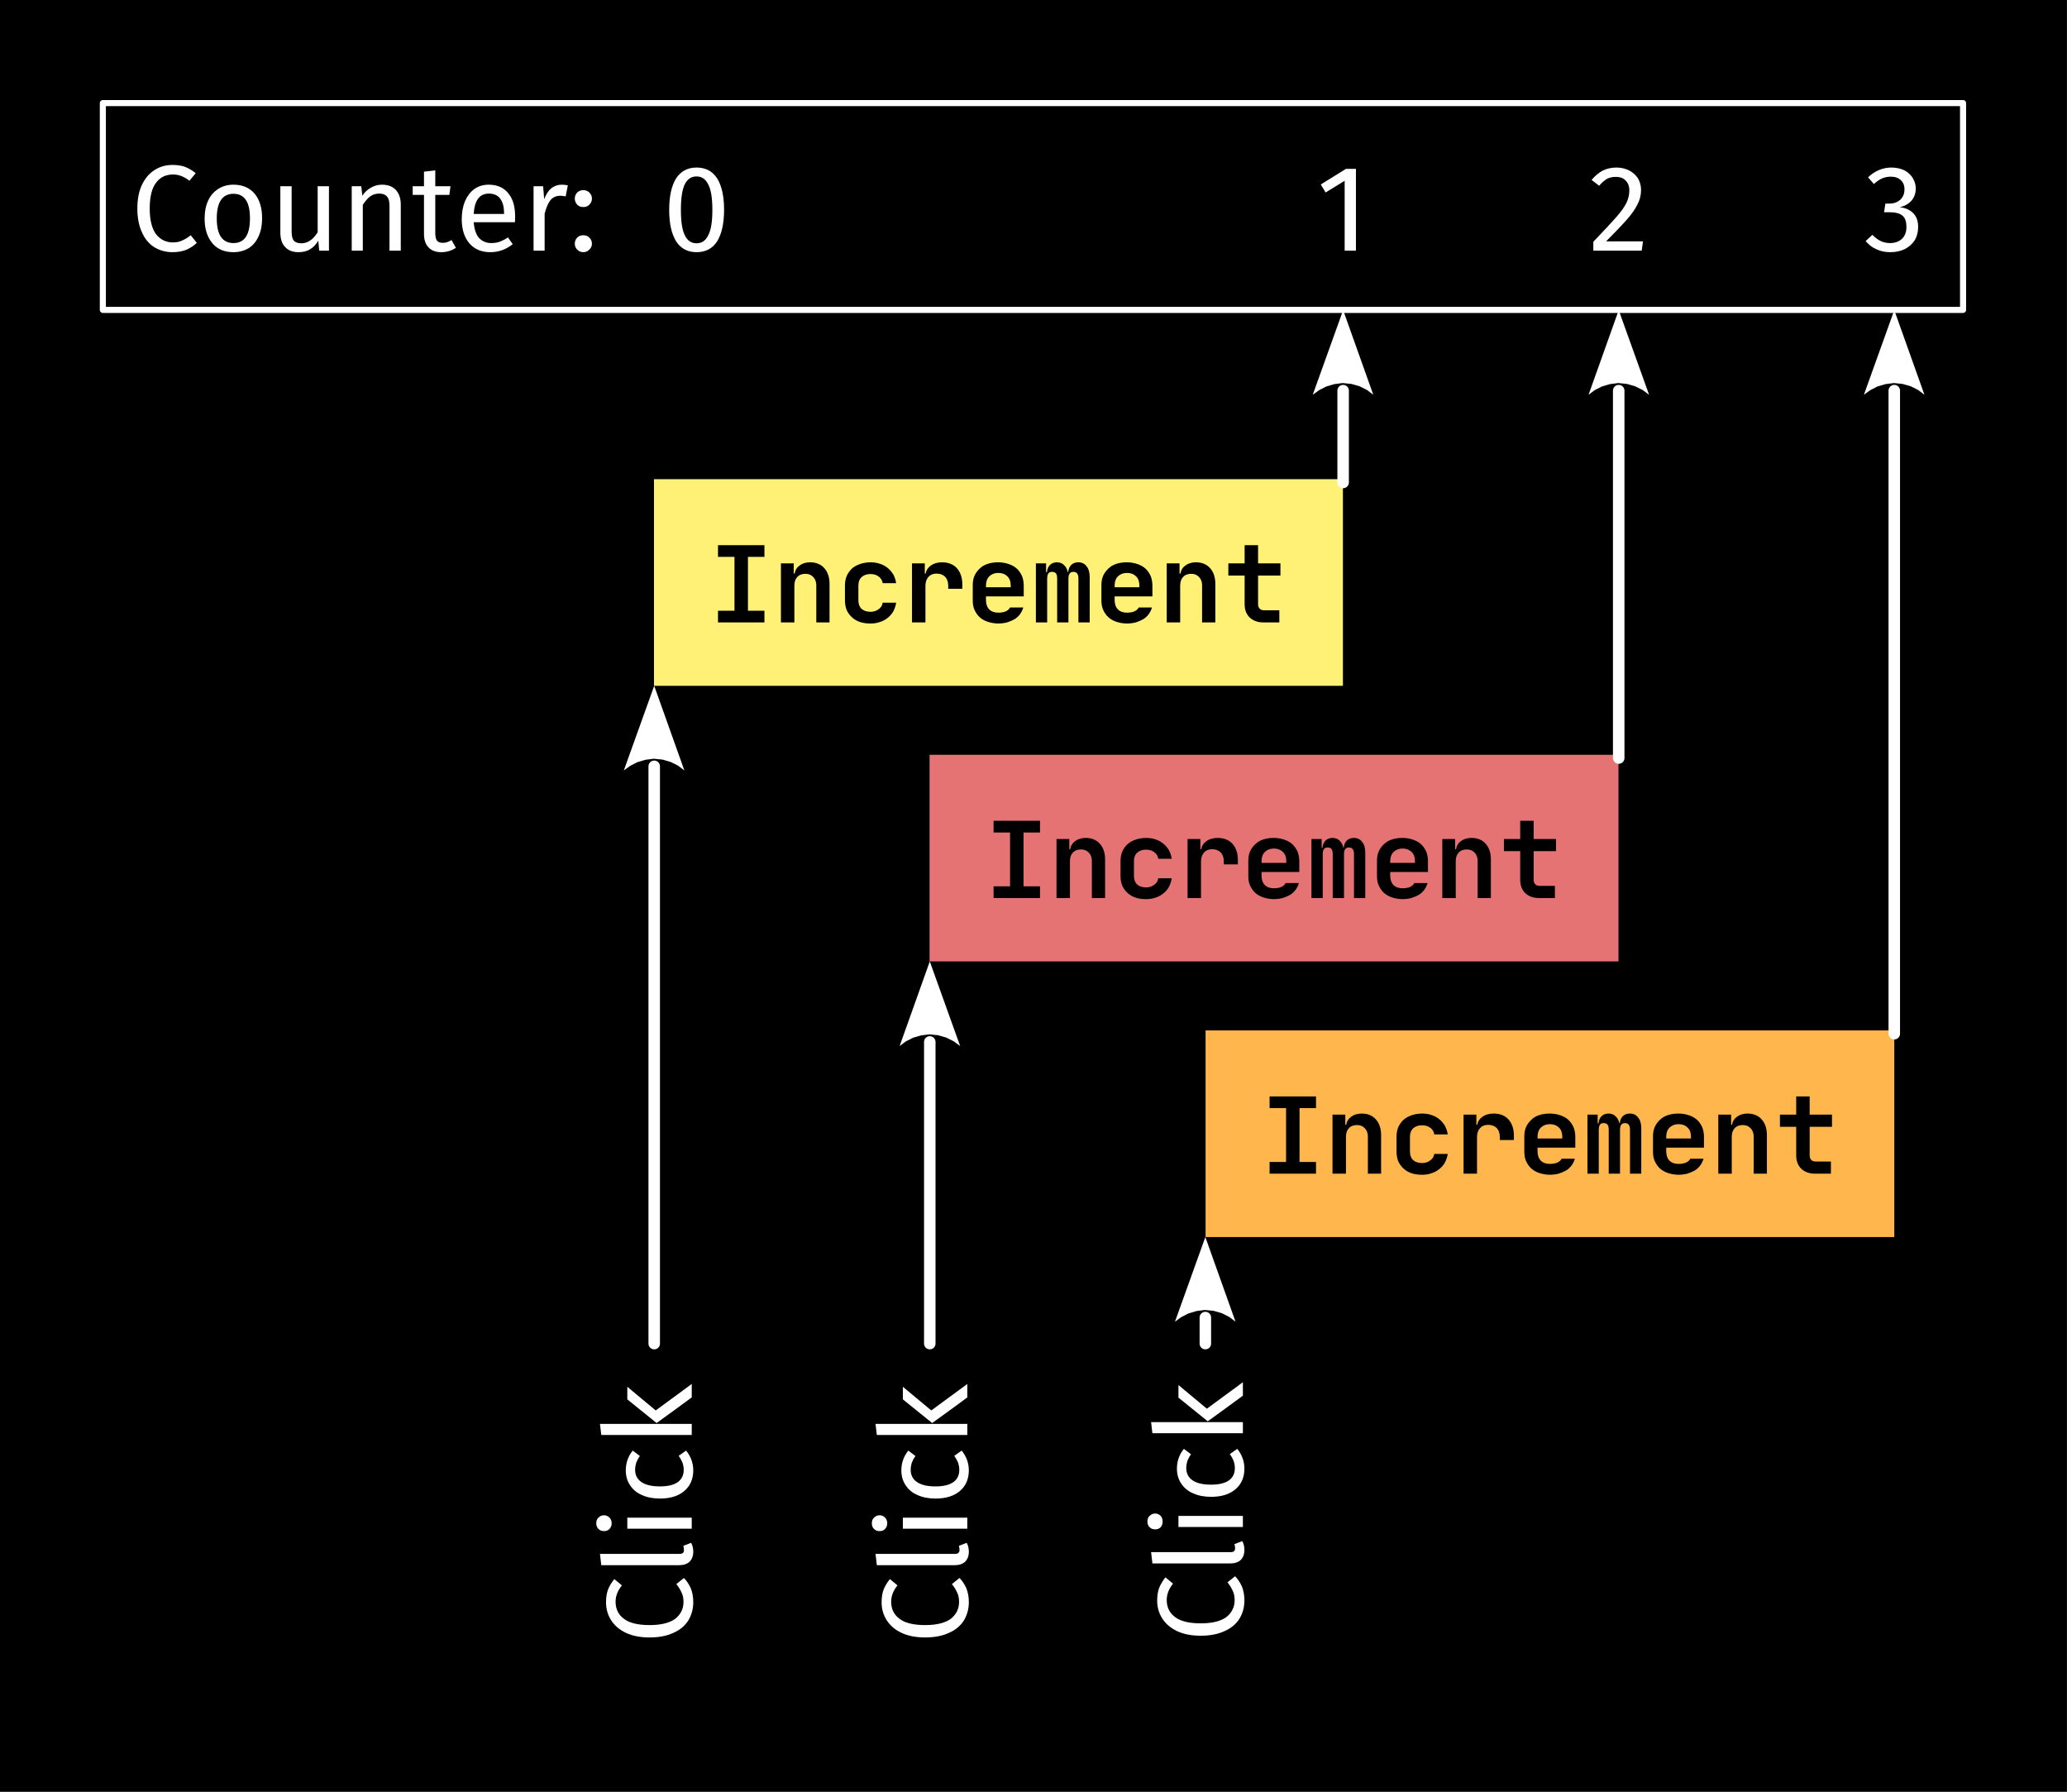 <?xml version="1.0" encoding="UTF-8" standalone="no"?>
<svg
   version="1.2"
   width="95.26mm"
   height="82.56mm"
   viewBox="0 0 9526 8256"
   preserveAspectRatio="xMidYMid"
   fill-rule="evenodd"
   stroke-width="28.222"
   stroke-linejoin="round"
   xml:space="preserve"
   id="svg1035"
   sodipodi:docname="non_blocking_timing.svg"
   inkscape:version="1.1 (c68e22c387, 2021-05-23)"
   xmlns:inkscape="http://www.inkscape.org/namespaces/inkscape"
   xmlns:sodipodi="http://sodipodi.sourceforge.net/DTD/sodipodi-0.dtd"
   xmlns="http://www.w3.org/2000/svg"
   xmlns:svg="http://www.w3.org/2000/svg"
   xmlns:ooo="http://xml.openoffice.org/svg/export"><rect x="0" y="0" width="9526" height="8256" fill="#333333" stroke="none"/><sodipodi:namedview
   id="namedview1037"
   pagecolor="#ffffff"
   bordercolor="#666666"
   borderopacity="1.0"
   inkscape:pageshadow="2"
   inkscape:pageopacity="0.0"
   inkscape:pagecheckerboard="0"
   inkscape:document-units="mm"
   showgrid="false"
   fit-margin-top="0"
   fit-margin-left="0"
   fit-margin-right="0"
   fit-margin-bottom="0"
   inkscape:zoom="0.98525794"
   inkscape:cx="498.85414"
   inkscape:cy="254.24814"
   inkscape:window-width="2560"
   inkscape:window-height="1016"
   inkscape:window-x="0"
   inkscape:window-y="0"
   inkscape:window-maximized="1"
   inkscape:current-layer="svg1035" />
 <defs
   class="ClipPathGroup"
   id="defs8">
  <clipPath
   id="presentation_clip_path"
   clipPathUnits="userSpaceOnUse">
   <rect
   x="0"
   y="0"
   width="29700"
   height="21000"
   id="rect2" />
  </clipPath>
  <clipPath
   id="presentation_clip_path_shrink"
   clipPathUnits="userSpaceOnUse">
   <rect
   x="29"
   y="21"
   width="29641"
   height="20958"
   id="rect5" />
  </clipPath>
 
  
 
   
  
    
   
     
    
      
      
      
      
      
      
      
      
      
      
      
      
      
      
      
      
      
      
      
      
      
      
      
      
      
      
      
      
      
      
      
      
      
      
      
      
      
      
     </defs>
 <defs
   class="TextShapeIndex"
   id="defs12">
  <g
   ooo:slide="id1"
   ooo:id-list="id3 id4 id5 id6 id7 id8 id9 id10 id11 id12 id13 id14 id15 id16 id17 id18 id19 id20 id21 id22 id23 id24 id25 id26 id27 id28 id29 id30 id31 id32 id33 id34 id35 id36 id37 id38 id39 id40 id41 id42 id43 id44 id45 id46 id47 id48 id49 id50 id51 id52 id53 id54 id55 id56 id57 id58 id59 id60 id61 id62 id63 id64 id65 id66 id67 id68 id69 id70 id71 id72 id73 id74 id75 id76 id77 id78 id79 id80 id81 id82 id83 id84 id85 id86 id87 id88 id89 id90 id91 id92 id93 id94 id95 id96 id97 id98 id99 id100 id101 id102 id103 id104 id105 id106 id107 id108 id109 id110 id111 id112 id113 id114 id115 id116 id117 id118 id119 id120 id121 id122 id123 id124 id125 id126 id127 id128 id129 id130 id131 id132 id133 id134"
   id="g10" />
 </defs>
 <defs
   class="EmbeddedBulletChars"
   id="defs44">
  <g
   id="bullet-char-template-57356"
   transform="matrix(4.8828125e-4,0,0,-4.8828125e-4,0,0)">
   <path
   d="M 580,1141 1163,571 580,0 -4,571 Z"
   id="path14" />
  </g>
  <g
   id="bullet-char-template-57354"
   transform="matrix(4.8828125e-4,0,0,-4.8828125e-4,0,0)">
   <path
   d="M 8,1128 H 1137 V 0 H 8 Z"
   id="path17" />
  </g>
  <g
   id="bullet-char-template-10146"
   transform="matrix(4.8828125e-4,0,0,-4.8828125e-4,0,0)">
   <path
   d="M 174,0 602,739 174,1481 1456,739 Z M 1358,739 309,1346 659,739 Z"
   id="path20" />
  </g>
  <g
   id="bullet-char-template-10132"
   transform="matrix(4.8828125e-4,0,0,-4.8828125e-4,0,0)">
   <path
   d="M 2015,739 1276,0 H 717 l 543,543 H 174 v 393 h 1086 l -543,545 h 557 z"
   id="path23" />
  </g>
  <g
   id="bullet-char-template-10007"
   transform="matrix(4.8828125e-4,0,0,-4.8828125e-4,0,0)">
   <path
   d="m 0,-2 c -7,16 -16,29 -25,39 l 381,530 c -94,256 -141,385 -141,387 0,25 13,38 40,38 9,0 21,-2 34,-5 21,4 42,12 65,25 l 27,-13 111,-251 280,301 64,-25 24,25 c 21,-10 41,-24 62,-43 C 886,937 835,863 770,784 769,783 710,716 594,584 L 774,223 c 0,-27 -21,-55 -63,-84 l 16,-20 C 717,90 699,76 672,76 641,76 570,178 457,381 L 164,-76 c -22,-34 -53,-51 -92,-51 -42,0 -63,17 -64,51 -7,9 -10,24 -10,44 0,9 1,19 2,30 z"
   id="path26" />
  </g>
  <g
   id="bullet-char-template-10004"
   transform="matrix(4.8828125e-4,0,0,-4.8828125e-4,0,0)">
   <path
   d="M 285,-33 C 182,-33 111,30 74,156 52,228 41,333 41,471 c 0,78 14,145 41,201 34,71 87,106 158,106 53,0 88,-31 106,-94 l 23,-176 c 8,-64 28,-97 59,-98 l 735,706 c 11,11 33,17 66,17 42,0 63,-15 63,-46 V 965 c 0,-36 -10,-64 -30,-84 L 442,47 C 390,-6 338,-33 285,-33 Z"
   id="path29" />
  </g>
  <g
   id="bullet-char-template-9679"
   transform="matrix(4.8828125e-4,0,0,-4.8828125e-4,0,0)">
   <path
   d="M 813,0 C 632,0 489,54 383,161 276,268 223,411 223,592 c 0,181 53,324 160,431 106,107 249,161 430,161 179,0 323,-54 432,-161 108,-107 162,-251 162,-431 0,-180 -54,-324 -162,-431 C 1136,54 992,0 813,0 Z"
   id="path32" />
  </g>
  <g
   id="bullet-char-template-8226"
   transform="matrix(4.8828125e-4,0,0,-4.8828125e-4,0,0)">
   <path
   d="m 346,457 c -73,0 -137,26 -191,78 -54,51 -81,114 -81,188 0,73 27,136 81,188 54,52 118,78 191,78 73,0 134,-26 185,-79 51,-51 77,-114 77,-187 0,-75 -25,-137 -76,-188 -50,-52 -112,-78 -186,-78 z"
   id="path35" />
  </g>
  <g
   id="bullet-char-template-8211"
   transform="matrix(4.8828125e-4,0,0,-4.8828125e-4,0,0)">
   <path
   d="M -4,459 H 1135 V 606 H -4 Z"
   id="path38" />
  </g>
  <g
   id="bullet-char-template-61548"
   transform="matrix(4.8828125e-4,0,0,-4.8828125e-4,0,0)">
   <path
   d="m 173,740 c 0,163 58,303 173,419 116,115 255,173 419,173 163,0 302,-58 418,-173 116,-116 174,-256 174,-419 0,-163 -58,-303 -174,-418 C 1067,206 928,148 765,148 601,148 462,206 346,322 231,437 173,577 173,740 Z"
   id="path41" />
  </g>
 </defs>
 <g
   id="g49"
   transform="translate(-1635,-1635)">
  <g
   id="id2"
   class="Master_Slide">
   <g
   id="bg-id2"
   class="Background" />
   <g
   id="bo-id2"
   class="BackgroundObjects" />
  </g>
 </g>
 <g
   class="com.sun.star.drawing.ClosedBezierShape"
   id="g63"
   transform="translate(-1635,-1635)">
       <g
   id="id4">
        <rect
   class="BoundingBox"
   stroke="none"
   fill="none"
   x="1635"
   y="1635"
   width="9526"
   height="8256"
   id="rect58" />
        <path
   fill="#000000"
   stroke="none"
   d="m 1635,9890 c 0,-2752 0,-5503 0,-8255 3175,0 6350,0 9525,0 0,2752 0,5503 0,8255 -3175,0 -6350,0 -9525,0 z"
   id="path60" />
       </g>
      </g><g
   class="Group"
   id="g135"
   transform="translate(-1635,-1635)">
       <g
   class="com.sun.star.drawing.ClosedBezierShape"
   id="g70">
        <g
   id="id5">
         <rect
   class="BoundingBox"
   stroke="none"
   fill="none"
   x="5919"
   y="5113"
   width="3176"
   height="953"
   id="rect65" />
         <path
   fill="#e57373"
   stroke="none"
   d="m 5919,6065 c 0,-317 0,-635 0,-952 1058,0 2117,0 3175,0 0,317 0,635 0,952 -1058,0 -2117,0 -3175,0 z"
   id="path67" />
        </g>
       </g>
       <g
   class="com.sun.star.drawing.ClosedBezierShape"
   id="g77">
        <g
   id="id6">
         <rect
   class="BoundingBox"
   stroke="none"
   fill="none"
   x="6213"
   y="5417"
   width="216"
   height="357"
   id="rect72" />
         <path
   fill="#000000"
   stroke="none"
   d="m 6214,5773 c 0,-18 0,-36 0,-54 25,0 50,0 76,0 0,-83 0,-165 0,-248 -26,0 -51,0 -76,0 0,-18 0,-36 0,-54 71,0 142,0 214,0 0,18 0,36 0,54 -25,0 -51,0 -76,0 0,83 0,165 0,248 25,0 51,0 76,0 0,18 0,36 0,54 -72,0 -143,0 -214,0 z"
   id="path74" />
        </g>
       </g>
       <g
   class="com.sun.star.drawing.ClosedBezierShape"
   id="g84">
        <g
   id="id7">
         <rect
   class="BoundingBox"
   stroke="none"
   fill="none"
   x="6504"
   y="5496"
   width="226"
   height="278"
   id="rect79" />
         <path
   fill="#000000"
   stroke="none"
   d="m 6504,5773 v -272 h 59 v 47 h 4 c 3,-17 11,-29 24,-38 12,-9 28,-14 48,-14 27,0 49,9 65,27 16,18 24,42 24,72 v 178 h -61 v -171 c 0,-16 -5,-29 -14,-38 -9,-10 -21,-15 -36,-15 -16,0 -29,5 -38,15 -9,10 -13,23 -13,40 v 169 z"
   id="path81" />
        </g>
       </g>
       <g
   class="com.sun.star.drawing.ClosedBezierShape"
   id="g91">
        <g
   id="id8">
         <rect
   class="BoundingBox"
   stroke="none"
   fill="none"
   x="6799"
   y="5496"
   width="238"
   height="283"
   id="rect86" />
         <path
   fill="#000000"
   stroke="none"
   d="m 6917,5778 c -18,0 -34,-2 -49,-7 -14,-5 -27,-12 -37,-22 -10,-9 -18,-20 -24,-33 -5,-13 -8,-28 -8,-44 v -70 c 0,-16 3,-30 8,-43 6,-13 14,-25 24,-34 10,-9 23,-16 37,-21 15,-5 31,-8 49,-8 15,0 30,2 44,7 13,4 25,11 35,19 10,8 19,19 26,30 6,12 11,25 13,40 h -62 c -2,-13 -8,-23 -18,-30 -10,-8 -23,-12 -38,-12 -18,0 -31,5 -41,14 -10,9 -15,22 -15,38 v 70 c 0,16 5,29 14,38 10,9 24,14 42,14 14,0 27,-4 37,-12 11,-7 17,-17 19,-30 h 62 c -2,15 -7,28 -13,40 -7,12 -16,22 -26,30 -10,8 -22,15 -36,19 -13,5 -28,7 -43,7 z"
   id="path88" />
        </g>
       </g>
       <g
   class="com.sun.star.drawing.ClosedBezierShape"
   id="g98">
        <g
   id="id9">
         <rect
   class="BoundingBox"
   stroke="none"
   fill="none"
   x="7108"
   y="5496"
   width="233"
   height="278"
   id="rect93" />
         <path
   fill="#000000"
   stroke="none"
   d="m 7108,5501 h 59 v 47 h 4 c 3,-17 12,-29 25,-38 13,-9 30,-14 50,-14 30,0 52,9 69,27 16,18 25,43 25,75 v 20 h -65 v -14 c 0,-18 -5,-31 -14,-41 -10,-10 -23,-15 -40,-15 -16,0 -28,5 -37,15 -9,10 -14,24 -14,41 v 169 h -62 z"
   id="path95" />
        </g>
       </g>
       <g
   class="com.sun.star.drawing.ClosedBezierShape"
   id="g105">
        <g
   id="id10">
         <rect
   class="BoundingBox"
   stroke="none"
   fill="none"
   x="7387"
   y="5496"
   width="238"
   height="283"
   id="rect100" />
         <path
   fill="#000000"
   stroke="none"
   d="m 7506,5778 c -18,0 -34,-3 -49,-8 -15,-5 -27,-12 -37,-21 -10,-9 -18,-21 -24,-34 -6,-13 -8,-28 -8,-44 v -69 c 0,-16 2,-30 8,-44 6,-13 14,-24 24,-33 10,-10 22,-17 37,-22 15,-5 31,-7 49,-7 17,0 34,3 48,8 15,5 27,12 37,21 10,9 18,21 24,34 5,13 8,28 8,44 v 50 h -174 v 17 c 0,18 5,33 15,43 10,10 24,15 42,15 13,0 25,-2 34,-6 9,-4 16,-10 20,-18 h 61 c -3,11 -8,21 -15,31 -7,9 -15,17 -25,23 -11,6 -22,11 -35,15 -12,3 -26,5 -40,5 z m 57,-167 v -8 c 0,-18 -5,-32 -15,-42 -10,-10 -24,-16 -42,-16 -18,0 -32,6 -42,16 -10,10 -15,24 -15,42 v 8 z"
   id="path102" />
        </g>
       </g>
       <g
   class="com.sun.star.drawing.ClosedBezierShape"
   id="g112">
        <g
   id="id11">
         <rect
   class="BoundingBox"
   stroke="none"
   fill="none"
   x="7678"
   y="5496"
   width="251"
   height="278"
   id="rect107" />
         <path
   fill="#000000"
   stroke="none"
   d="m 7679,5501 h 47 v 40 h 4 c 1,-14 6,-25 14,-33 8,-8 19,-12 32,-12 13,0 24,4 32,12 9,8 15,19 18,33 h 2 c 1,-14 6,-25 14,-33 8,-8 19,-12 32,-12 17,0 30,6 39,19 10,12 14,29 14,50 v 208 h -52 v -203 c 0,-20 -8,-30 -23,-30 -16,0 -23,10 -23,31 v 202 h -52 v -203 c 0,-17 -5,-27 -16,-29 -4,-1 -6,-1 -8,-1 -1,0 -4,0 -7,1 -10,2 -15,13 -15,30 v 202 h -52 z"
   id="path109" />
        </g>
       </g>
       <g
   class="com.sun.star.drawing.ClosedBezierShape"
   id="g119">
        <g
   id="id12">
         <rect
   class="BoundingBox"
   stroke="none"
   fill="none"
   x="7980"
   y="5496"
   width="238"
   height="283"
   id="rect114" />
         <path
   fill="#000000"
   stroke="none"
   d="m 8099,5778 c -18,0 -34,-3 -49,-8 -15,-5 -27,-12 -37,-21 -10,-9 -18,-21 -24,-34 -6,-13 -8,-28 -8,-44 v -69 c 0,-16 2,-30 8,-44 6,-13 14,-24 24,-33 10,-10 22,-17 37,-22 15,-5 31,-7 49,-7 17,0 34,3 48,8 15,5 27,12 37,21 10,9 18,21 24,34 5,13 8,28 8,44 v 50 h -174 v 17 c 0,18 5,33 15,43 10,10 24,15 42,15 13,0 25,-2 34,-6 9,-4 16,-10 20,-18 h 61 c -3,11 -8,21 -15,31 -7,9 -15,17 -25,23 -11,6 -22,11 -35,15 -12,3 -26,5 -40,5 z m 57,-167 v -8 c 0,-18 -5,-32 -15,-42 -10,-10 -24,-16 -42,-16 -18,0 -32,6 -42,16 -10,10 -15,24 -15,42 v 8 z"
   id="path116" />
        </g>
       </g>
       <g
   class="com.sun.star.drawing.ClosedBezierShape"
   id="g126">
        <g
   id="id13">
         <rect
   class="BoundingBox"
   stroke="none"
   fill="none"
   x="8282"
   y="5496"
   width="226"
   height="278"
   id="rect121" />
         <path
   fill="#000000"
   stroke="none"
   d="m 8282,5773 v -272 h 59 v 47 h 4 c 3,-17 11,-29 24,-38 12,-9 28,-14 48,-14 27,0 49,9 65,27 16,18 24,42 24,72 v 178 h -61 v -171 c 0,-16 -5,-29 -14,-38 -9,-10 -21,-15 -36,-15 -16,0 -29,5 -38,15 -9,10 -13,23 -13,40 v 169 z"
   id="path123" />
        </g>
       </g>
       <g
   class="com.sun.star.drawing.ClosedBezierShape"
   id="g133">
        <g
   id="id14">
         <rect
   class="BoundingBox"
   stroke="none"
   fill="none"
   x="8565"
   y="5417"
   width="242"
   height="357"
   id="rect128" />
         <path
   fill="#000000"
   stroke="none"
   d="m 8566,5501 h 75 v -84 h 62 v 84 h 103 v 56 h -103 v 132 c 0,8 2,15 7,20 5,6 12,8 22,8 h 69 v 56 h -74 c -26,0 -47,-8 -63,-23 -15,-15 -23,-35 -23,-61 v -132 h -75 z"
   id="path130" />
        </g>
       </g>
      </g><g
   class="Group"
   id="g207"
   transform="translate(-1635,-1635)">
       <g
   class="com.sun.star.drawing.ClosedBezierShape"
   id="g142">
        <g
   id="id15">
         <rect
   class="BoundingBox"
   stroke="none"
   fill="none"
   x="7191"
   y="6383"
   width="3175"
   height="953"
   id="rect137" />
         <path
   fill="#ffb74d"
   stroke="none"
   d="m 7191,7335 c 0,-317 0,-635 0,-952 1058,0 2116,0 3174,0 0,317 0,635 0,952 -1058,0 -2116,0 -3174,0 z"
   id="path139" />
        </g>
       </g>
       <g
   class="com.sun.star.drawing.ClosedBezierShape"
   id="g149">
        <g
   id="id16">
         <rect
   class="BoundingBox"
   stroke="none"
   fill="none"
   x="7485"
   y="6686"
   width="216"
   height="358"
   id="rect144" />
         <path
   fill="#000000"
   stroke="none"
   d="m 7486,7043 c 0,-18 0,-36 0,-54 25,0 50,0 76,0 0,-83 0,-165 0,-248 -26,0 -51,0 -76,0 0,-18 0,-36 0,-54 71,0 142,0 214,0 0,18 0,36 0,54 -25,0 -51,0 -76,0 0,83 0,165 0,248 25,0 51,0 76,0 0,18 0,36 0,54 -72,0 -143,0 -214,0 z"
   id="path146" />
        </g>
       </g>
       <g
   class="com.sun.star.drawing.ClosedBezierShape"
   id="g156">
        <g
   id="id17">
         <rect
   class="BoundingBox"
   stroke="none"
   fill="none"
   x="7776"
   y="6766"
   width="226"
   height="279"
   id="rect151" />
         <path
   fill="#000000"
   stroke="none"
   d="m 7776,7043 v -272 h 59 v 47 h 4 c 3,-17 11,-29 24,-38 12,-9 28,-14 48,-14 27,0 49,9 65,27 16,18 24,42 24,72 v 178 h -61 v -171 c 0,-16 -5,-29 -14,-38 -9,-10 -21,-15 -36,-15 -16,0 -29,5 -38,15 -9,10 -13,23 -13,40 v 169 z"
   id="path153" />
        </g>
       </g>
       <g
   class="com.sun.star.drawing.ClosedBezierShape"
   id="g163">
        <g
   id="id18">
         <rect
   class="BoundingBox"
   stroke="none"
   fill="none"
   x="8071"
   y="6766"
   width="238"
   height="283"
   id="rect158" />
         <path
   fill="#000000"
   stroke="none"
   d="m 8189,7048 c -18,0 -34,-2 -49,-7 -14,-5 -27,-12 -37,-22 -10,-9 -18,-20 -24,-33 -5,-13 -8,-28 -8,-44 v -70 c 0,-16 3,-30 8,-43 6,-13 14,-25 24,-34 10,-9 23,-16 37,-21 15,-5 31,-8 49,-8 15,0 30,2 44,7 13,4 25,11 35,19 10,8 19,19 26,30 6,12 11,25 13,40 h -62 c -2,-13 -8,-23 -18,-30 -10,-8 -23,-12 -38,-12 -18,0 -31,5 -41,14 -10,9 -15,22 -15,38 v 70 c 0,16 5,29 14,38 10,9 24,14 42,14 14,0 27,-4 37,-12 11,-7 17,-17 19,-30 h 62 c -2,15 -7,28 -13,40 -7,12 -16,22 -26,30 -10,8 -22,15 -36,19 -13,5 -28,7 -43,7 z"
   id="path160" />
        </g>
       </g>
       <g
   class="com.sun.star.drawing.ClosedBezierShape"
   id="g170">
        <g
   id="id19">
         <rect
   class="BoundingBox"
   stroke="none"
   fill="none"
   x="8380"
   y="6766"
   width="233"
   height="279"
   id="rect165" />
         <path
   fill="#000000"
   stroke="none"
   d="m 8380,6771 h 59 v 47 h 4 c 3,-17 12,-29 25,-38 13,-9 30,-14 50,-14 30,0 52,9 69,27 16,18 25,43 25,75 v 20 h -65 v -14 c 0,-18 -5,-31 -14,-41 -10,-10 -23,-15 -40,-15 -16,0 -28,5 -37,15 -9,10 -14,24 -14,41 v 169 h -62 z"
   id="path167" />
        </g>
       </g>
       <g
   class="com.sun.star.drawing.ClosedBezierShape"
   id="g177">
        <g
   id="id20">
         <rect
   class="BoundingBox"
   stroke="none"
   fill="none"
   x="8659"
   y="6766"
   width="238"
   height="283"
   id="rect172" />
         <path
   fill="#000000"
   stroke="none"
   d="m 8778,7048 c -18,0 -34,-3 -49,-8 -15,-5 -27,-12 -37,-21 -10,-9 -18,-21 -24,-34 -6,-13 -8,-28 -8,-44 v -69 c 0,-16 2,-30 8,-44 6,-13 14,-24 24,-33 10,-10 22,-17 37,-22 15,-5 31,-7 49,-7 17,0 34,3 48,8 15,5 27,12 37,21 10,9 18,21 24,34 5,13 8,28 8,44 v 50 h -174 v 17 c 0,18 5,33 15,43 10,10 24,15 42,15 13,0 25,-2 34,-6 9,-4 16,-10 20,-18 h 61 c -3,11 -8,21 -15,31 -7,9 -15,17 -25,23 -11,6 -22,11 -35,15 -12,3 -26,5 -40,5 z m 57,-167 v -8 c 0,-18 -5,-32 -15,-42 -10,-10 -24,-16 -42,-16 -18,0 -32,6 -42,16 -10,10 -15,24 -15,42 v 8 z"
   id="path174" />
        </g>
       </g>
       <g
   class="com.sun.star.drawing.ClosedBezierShape"
   id="g184">
        <g
   id="id21">
         <rect
   class="BoundingBox"
   stroke="none"
   fill="none"
   x="8950"
   y="6766"
   width="251"
   height="279"
   id="rect179" />
         <path
   fill="#000000"
   stroke="none"
   d="m 8951,6771 h 47 v 40 h 4 c 1,-14 6,-25 14,-33 8,-8 19,-12 32,-12 13,0 24,4 32,12 9,8 15,19 18,33 h 2 c 1,-14 6,-25 14,-33 8,-8 19,-12 32,-12 17,0 30,6 39,19 10,12 14,29 14,50 v 208 h -52 v -203 c 0,-20 -8,-30 -23,-30 -16,0 -23,10 -23,31 v 202 h -52 v -203 c 0,-17 -5,-27 -16,-29 -4,-1 -6,-1 -8,-1 -1,0 -4,0 -7,1 -10,2 -15,13 -15,30 v 202 h -52 z"
   id="path181" />
        </g>
       </g>
       <g
   class="com.sun.star.drawing.ClosedBezierShape"
   id="g191">
        <g
   id="id22">
         <rect
   class="BoundingBox"
   stroke="none"
   fill="none"
   x="9252"
   y="6766"
   width="238"
   height="283"
   id="rect186" />
         <path
   fill="#000000"
   stroke="none"
   d="m 9371,7048 c -18,0 -34,-3 -49,-8 -15,-5 -27,-12 -37,-21 -10,-9 -18,-21 -24,-34 -6,-13 -8,-28 -8,-44 v -69 c 0,-16 2,-30 8,-44 6,-13 14,-24 24,-33 10,-10 22,-17 37,-22 15,-5 31,-7 49,-7 17,0 34,3 48,8 15,5 27,12 37,21 10,9 18,21 24,34 5,13 8,28 8,44 v 50 h -174 v 17 c 0,18 5,33 15,43 10,10 24,15 42,15 13,0 25,-2 34,-6 9,-4 16,-10 20,-18 h 61 c -3,11 -8,21 -15,31 -7,9 -15,17 -25,23 -11,6 -22,11 -35,15 -12,3 -26,5 -40,5 z m 57,-167 v -8 c 0,-18 -5,-32 -15,-42 -10,-10 -24,-16 -42,-16 -18,0 -32,6 -42,16 -10,10 -15,24 -15,42 v 8 z"
   id="path188" />
        </g>
       </g>
       <g
   class="com.sun.star.drawing.ClosedBezierShape"
   id="g198">
        <g
   id="id23">
         <rect
   class="BoundingBox"
   stroke="none"
   fill="none"
   x="9554"
   y="6766"
   width="226"
   height="279"
   id="rect193" />
         <path
   fill="#000000"
   stroke="none"
   d="m 9554,7043 v -272 h 59 v 47 h 4 c 3,-17 11,-29 24,-38 12,-9 28,-14 48,-14 27,0 49,9 65,27 16,18 24,42 24,72 v 178 h -61 v -171 c 0,-16 -5,-29 -14,-38 -9,-10 -21,-15 -36,-15 -16,0 -29,5 -38,15 -9,10 -13,23 -13,40 v 169 z"
   id="path195" />
        </g>
       </g>
       <g
   class="com.sun.star.drawing.ClosedBezierShape"
   id="g205">
        <g
   id="id24">
         <rect
   class="BoundingBox"
   stroke="none"
   fill="none"
   x="9837"
   y="6686"
   width="242"
   height="358"
   id="rect200" />
         <path
   fill="#000000"
   stroke="none"
   d="m 9838,6771 h 75 v -84 h 62 v 84 h 103 v 56 h -103 v 132 c 0,8 2,15 7,20 5,6 12,8 22,8 h 69 v 56 h -74 c -26,0 -47,-8 -63,-23 -15,-15 -23,-35 -23,-61 v -132 h -75 z"
   id="path202" />
        </g>
       </g>
      </g><g
   class="Group"
   id="g279"
   transform="translate(-1635,-1635)">
       <g
   class="com.sun.star.drawing.ClosedBezierShape"
   id="g214">
        <g
   id="id25">
         <rect
   class="BoundingBox"
   stroke="none"
   fill="none"
   x="4649"
   y="3842"
   width="3176"
   height="954"
   id="rect209" />
         <path
   fill="#fff176"
   stroke="none"
   d="m 4649,4795 c 0,-317 0,-635 0,-952 1058,0 2117,0 3175,0 0,317 0,635 0,952 -1058,0 -2117,0 -3175,0 z"
   id="path211" />
        </g>
       </g>
       <g
   class="com.sun.star.drawing.ClosedBezierShape"
   id="g221">
        <g
   id="id26">
         <rect
   class="BoundingBox"
   stroke="none"
   fill="none"
   x="4943"
   y="4147"
   width="216"
   height="357"
   id="rect216" />
         <path
   fill="#000000"
   stroke="none"
   d="m 4944,4503 c 0,-18 0,-36 0,-54 25,0 50,0 76,0 0,-83 0,-165 0,-248 -26,0 -51,0 -76,0 0,-18 0,-36 0,-54 71,0 142,0 214,0 0,18 0,36 0,54 -25,0 -51,0 -76,0 0,83 0,165 0,248 25,0 51,0 76,0 0,18 0,36 0,54 -72,0 -143,0 -214,0 z"
   id="path218" />
        </g>
       </g>
       <g
   class="com.sun.star.drawing.ClosedBezierShape"
   id="g228">
        <g
   id="id27">
         <rect
   class="BoundingBox"
   stroke="none"
   fill="none"
   x="5234"
   y="4226"
   width="226"
   height="278"
   id="rect223" />
         <path
   fill="#000000"
   stroke="none"
   d="m 5234,4503 v -272 h 59 v 47 h 4 c 3,-17 11,-29 24,-38 12,-9 28,-14 48,-14 27,0 49,9 65,27 16,18 24,42 24,72 v 178 h -61 v -171 c 0,-16 -5,-29 -14,-38 -9,-10 -21,-15 -36,-15 -16,0 -29,5 -38,15 -9,10 -13,23 -13,40 v 169 z"
   id="path225" />
        </g>
       </g>
       <g
   class="com.sun.star.drawing.ClosedBezierShape"
   id="g235">
        <g
   id="id28">
         <rect
   class="BoundingBox"
   stroke="none"
   fill="none"
   x="5529"
   y="4226"
   width="238"
   height="283"
   id="rect230" />
         <path
   fill="#000000"
   stroke="none"
   d="m 5647,4508 c -18,0 -34,-2 -49,-7 -14,-5 -27,-12 -37,-22 -10,-9 -18,-20 -24,-33 -5,-13 -8,-28 -8,-44 v -70 c 0,-16 3,-30 8,-43 6,-13 14,-24 24,-34 10,-9 23,-16 37,-21 15,-5 31,-8 49,-8 15,0 30,2 44,7 13,4 25,11 35,19 10,8 19,19 26,30 6,12 11,25 13,40 h -62 c -2,-12 -8,-23 -18,-30 -10,-8 -23,-12 -38,-12 -18,0 -31,5 -41,14 -10,9 -15,22 -15,38 v 70 c 0,16 5,29 14,38 10,9 24,14 42,14 14,0 27,-4 37,-12 11,-7 17,-17 19,-30 h 62 c -2,15 -7,28 -13,40 -7,12 -16,22 -26,30 -10,8 -22,15 -36,19 -13,5 -28,7 -43,7 z"
   id="path232" />
        </g>
       </g>
       <g
   class="com.sun.star.drawing.ClosedBezierShape"
   id="g242">
        <g
   id="id29">
         <rect
   class="BoundingBox"
   stroke="none"
   fill="none"
   x="5838"
   y="4226"
   width="233"
   height="278"
   id="rect237" />
         <path
   fill="#000000"
   stroke="none"
   d="m 5838,4231 h 59 v 47 h 4 c 3,-17 12,-29 25,-38 13,-9 30,-14 50,-14 30,0 52,9 69,27 16,18 25,43 25,75 v 20 h -65 v -14 c 0,-18 -5,-31 -14,-41 -10,-10 -23,-15 -40,-15 -16,0 -28,5 -37,15 -9,10 -14,24 -14,41 v 169 h -62 z"
   id="path239" />
        </g>
       </g>
       <g
   class="com.sun.star.drawing.ClosedBezierShape"
   id="g249">
        <g
   id="id30">
         <rect
   class="BoundingBox"
   stroke="none"
   fill="none"
   x="6117"
   y="4226"
   width="238"
   height="283"
   id="rect244" />
         <path
   fill="#000000"
   stroke="none"
   d="m 6236,4508 c -18,0 -34,-3 -49,-8 -15,-5 -27,-12 -37,-21 -10,-9 -18,-21 -24,-34 -6,-13 -8,-28 -8,-44 v -69 c 0,-16 2,-30 8,-44 6,-13 14,-24 24,-33 10,-10 22,-17 37,-22 15,-5 31,-7 49,-7 17,0 34,3 48,8 15,5 27,12 37,21 10,9 18,21 24,34 5,13 8,28 8,44 v 50 h -174 v 17 c 0,18 5,33 15,43 10,10 24,15 42,15 13,0 25,-2 34,-6 9,-4 16,-10 20,-18 h 61 c -3,11 -8,21 -15,31 -7,9 -15,17 -25,23 -11,6 -22,11 -35,15 -12,3 -26,5 -40,5 z m 57,-167 v -8 c 0,-18 -5,-32 -15,-42 -10,-10 -24,-16 -42,-16 -18,0 -32,6 -42,16 -10,10 -15,24 -15,42 v 8 z"
   id="path246" />
        </g>
       </g>
       <g
   class="com.sun.star.drawing.ClosedBezierShape"
   id="g256">
        <g
   id="id31">
         <rect
   class="BoundingBox"
   stroke="none"
   fill="none"
   x="6408"
   y="4226"
   width="251"
   height="278"
   id="rect251" />
         <path
   fill="#000000"
   stroke="none"
   d="m 6409,4231 h 47 v 40 h 4 c 1,-14 6,-25 14,-33 8,-8 19,-12 32,-12 13,0 24,4 32,12 9,8 15,19 18,33 h 2 c 1,-14 6,-25 14,-33 8,-8 19,-12 32,-12 17,0 30,6 39,19 10,12 14,29 14,50 v 208 h -52 v -203 c 0,-20 -8,-30 -23,-30 -16,0 -23,10 -23,31 v 202 h -52 v -203 c 0,-17 -5,-27 -16,-29 -4,-1 -6,-1 -8,-1 -1,0 -4,0 -7,1 -10,2 -15,13 -15,30 v 202 h -52 z"
   id="path253" />
        </g>
       </g>
       <g
   class="com.sun.star.drawing.ClosedBezierShape"
   id="g263">
        <g
   id="id32">
         <rect
   class="BoundingBox"
   stroke="none"
   fill="none"
   x="6710"
   y="4226"
   width="238"
   height="283"
   id="rect258" />
         <path
   fill="#000000"
   stroke="none"
   d="m 6829,4508 c -18,0 -34,-3 -49,-8 -15,-5 -27,-12 -37,-21 -10,-9 -18,-21 -24,-34 -6,-13 -8,-28 -8,-44 v -69 c 0,-16 2,-30 8,-44 6,-13 14,-24 24,-33 10,-10 22,-17 37,-22 15,-5 31,-7 49,-7 17,0 34,3 48,8 15,5 27,12 37,21 10,9 18,21 24,34 5,13 8,28 8,44 v 50 h -174 v 17 c 0,18 5,33 15,43 10,10 24,15 42,15 13,0 25,-2 34,-6 9,-4 16,-10 20,-18 h 61 c -3,11 -8,21 -15,31 -7,9 -15,17 -25,23 -11,6 -22,11 -35,15 -12,3 -26,5 -40,5 z m 57,-167 v -8 c 0,-18 -5,-32 -15,-42 -10,-10 -24,-16 -42,-16 -18,0 -32,6 -42,16 -10,10 -15,24 -15,42 v 8 z"
   id="path260" />
        </g>
       </g>
       <g
   class="com.sun.star.drawing.ClosedBezierShape"
   id="g270">
        <g
   id="id33">
         <rect
   class="BoundingBox"
   stroke="none"
   fill="none"
   x="7012"
   y="4226"
   width="226"
   height="278"
   id="rect265" />
         <path
   fill="#000000"
   stroke="none"
   d="m 7012,4503 v -272 h 59 v 47 h 4 c 3,-17 11,-29 24,-38 12,-9 28,-14 48,-14 27,0 49,9 65,27 16,18 24,42 24,72 v 178 h -61 v -171 c 0,-16 -5,-29 -14,-38 -9,-10 -21,-15 -36,-15 -16,0 -29,5 -38,15 -9,10 -13,23 -13,40 v 169 z"
   id="path267" />
        </g>
       </g>
       <g
   class="com.sun.star.drawing.ClosedBezierShape"
   id="g277">
        <g
   id="id34">
         <rect
   class="BoundingBox"
   stroke="none"
   fill="none"
   x="7295"
   y="4147"
   width="242"
   height="357"
   id="rect272" />
         <path
   fill="#000000"
   stroke="none"
   d="m 7296,4231 h 75 v -84 h 62 v 84 h 103 v 56 h -103 v 132 c 0,8 2,15 7,20 5,6 12,8 22,8 h 69 v 56 h -74 c -26,0 -47,-8 -63,-23 -15,-15 -23,-35 -23,-61 v -132 h -75 z"
   id="path274" />
        </g>
       </g>
      </g><g
   class="com.sun.star.drawing.OpenBezierShape"
   id="g288"
   transform="translate(-1635,-1635)">
       <g
   id="id35">
        <rect
   class="BoundingBox"
   stroke="none"
   fill="none"
   x="4510"
   y="4795"
   width="281"
   height="3059"
   id="rect281" />
        <path
   fill="none"
   stroke="#ffffff"
   stroke-width="53"
   stroke-linejoin="round"
   stroke-linecap="round"
   d="M 4650,5166 V 7826"
   id="path283" />
        <path
   fill="#ffffff"
   stroke="none"
   d="m 4760,5163 29,22 -139,-390 -140,390 29,-21 33,-17 37,-11 39,-5 40,4 38,11 z"
   id="path285" />
       </g>
      </g><g
   class="Group"
   id="g325"
   transform="translate(-1635,-1635)">
       <g
   class="com.sun.star.drawing.ClosedBezierShape"
   id="g295">
        <g
   id="id36">
         <rect
   class="BoundingBox"
   stroke="none"
   fill="none"
   x="4428"
   y="8906"
   width="403"
   height="275"
   id="rect290" />
         <path
   fill="#ffffff"
   stroke="none"
   d="m 4428,9019 c 0,-24 3,-43 9,-59 6,-16 16,-32 29,-49 l 35,29 c -19,24 -29,49 -29,75 0,33 12,59 37,78 25,20 65,30 120,30 53,0 92,-10 118,-29 25,-20 38,-46 38,-78 0,-17 -3,-31 -9,-43 -5,-12 -13,-25 -24,-39 l 35,-28 c 12,12 22,27 31,46 8,19 12,41 12,66 0,31 -8,59 -23,84 -16,25 -39,44 -69,57 -30,14 -67,21 -109,21 -43,0 -79,-7 -109,-21 -31,-15 -53,-34 -69,-59 -15,-24 -23,-51 -23,-81 z"
   id="path292" />
        </g>
       </g>
       <g
   class="com.sun.star.drawing.ClosedBezierShape"
   id="g302">
        <g
   id="id37">
         <rect
   class="BoundingBox"
   stroke="none"
   fill="none"
   x="4400"
   y="8744"
   width="431"
   height="105"
   id="rect297" />
         <path
   fill="#ffffff"
   stroke="none"
   d="m 4830,8785 c 0,19 -6,35 -17,46 -12,11 -28,16 -48,16 h -359 l -6,-52 h 363 c 9,0 15,-1 19,-4 3,-3 5,-7 5,-14 0,-7 -1,-14 -3,-19 l 36,-14 c 7,12 10,26 10,41 z"
   id="path299" />
        </g>
       </g>
       <g
   class="com.sun.star.drawing.ClosedBezierShape"
   id="g309">
        <g
   id="id38">
         <rect
   class="BoundingBox"
   stroke="none"
   fill="none"
   x="4383"
   y="8617"
   width="441"
   height="75"
   id="rect304" />
         <path
   fill="#ffffff"
   stroke="none"
   d="m 4823,8628 v 51 h -297 v -51 z m -440,26 c 0,-11 3,-20 10,-26 7,-7 15,-11 26,-11 10,0 18,4 25,11 6,6 10,15 10,26 0,11 -4,19 -10,26 -7,7 -15,10 -25,10 -11,0 -19,-3 -26,-10 -7,-7 -10,-15 -10,-26 z"
   id="path306" />
        </g>
       </g>
       <g
   class="com.sun.star.drawing.ClosedBezierShape"
   id="g316">
        <g
   id="id39">
         <rect
   class="BoundingBox"
   stroke="none"
   fill="none"
   x="4519"
   y="8319"
   width="312"
   height="222"
   id="rect311" />
         <path
   fill="#ffffff"
   stroke="none"
   d="m 4519,8410 c 0,-18 3,-34 8,-48 5,-15 13,-29 24,-43 l 33,25 c -8,11 -13,21 -17,31 -3,10 -5,21 -5,33 0,24 10,43 29,56 19,13 47,20 85,20 38,0 65,-7 83,-20 18,-13 27,-32 27,-56 0,-12 -2,-22 -5,-32 -4,-10 -10,-21 -18,-33 l 34,-24 c 22,27 33,58 33,91 0,40 -14,72 -41,95 -27,23 -64,35 -112,35 -31,0 -59,-5 -83,-16 -24,-10 -42,-25 -55,-45 -13,-19 -20,-42 -20,-69 z"
   id="path313" />
        </g>
       </g>
       <g
   class="com.sun.star.drawing.ClosedBezierShape"
   id="g323">
        <g
   id="id40">
         <rect
   class="BoundingBox"
   stroke="none"
   fill="none"
   x="4399"
   y="8012"
   width="425"
   height="237"
   id="rect318" />
         <path
   fill="#ffffff"
   stroke="none"
   d="m 4823,8196 c 0,17 0,34 0,51 -139,0 -278,0 -417,0 -2,-17 -4,-34 -6,-51 141,0 282,0 423,0 z m -166,-62 c 55,-41 111,-81 166,-122 0,21 0,42 0,62 -54,40 -108,79 -162,118 -45,-36 -90,-73 -135,-109 0,-20 0,-39 0,-58 44,36 87,73 131,109 z"
   id="path320" />
        </g>
       </g>
      </g><g
   class="com.sun.star.drawing.OpenBezierShape"
   id="g334"
   transform="translate(-1635,-1635)">
       <g
   id="id41">
        <rect
   class="BoundingBox"
   stroke="none"
   fill="none"
   x="5780"
   y="6065"
   width="281"
   height="1789"
   id="rect327" />
        <path
   fill="none"
   stroke="#ffffff"
   stroke-width="53"
   stroke-linejoin="round"
   stroke-linecap="round"
   d="M 5920,6436 V 7826"
   id="path329" />
        <path
   fill="#ffffff"
   stroke="none"
   d="m 6030,6433 30,22 -140,-390 -139,390 28,-21 33,-17 37,-11 39,-5 40,4 38,11 z"
   id="path331" />
       </g>
      </g><g
   class="Group"
   id="g371"
   transform="translate(-1635,-1635)">
       <g
   class="com.sun.star.drawing.ClosedBezierShape"
   id="g341">
        <g
   id="id42">
         <rect
   class="BoundingBox"
   stroke="none"
   fill="none"
   x="5698"
   y="8906"
   width="403"
   height="275"
   id="rect336" />
         <path
   fill="#ffffff"
   stroke="none"
   d="m 5698,9019 c 0,-24 3,-43 9,-59 6,-16 16,-32 29,-49 l 35,29 c -19,24 -29,49 -29,75 0,33 12,59 37,78 25,20 65,30 120,30 53,0 92,-10 118,-29 25,-20 38,-46 38,-78 0,-17 -3,-31 -9,-43 -5,-12 -13,-25 -24,-39 l 35,-28 c 12,12 22,27 31,46 8,19 12,41 12,66 0,31 -8,59 -23,84 -16,25 -39,44 -69,57 -30,14 -67,21 -109,21 -43,0 -79,-7 -109,-21 -31,-15 -53,-34 -69,-59 -15,-24 -23,-51 -23,-81 z"
   id="path338" />
        </g>
       </g>
       <g
   class="com.sun.star.drawing.ClosedBezierShape"
   id="g348">
        <g
   id="id43">
         <rect
   class="BoundingBox"
   stroke="none"
   fill="none"
   x="5670"
   y="8744"
   width="431"
   height="105"
   id="rect343" />
         <path
   fill="#ffffff"
   stroke="none"
   d="m 6100,8785 c 0,19 -6,35 -17,46 -12,11 -28,16 -48,16 h -359 l -6,-52 h 363 c 9,0 15,-1 18,-4 4,-3 6,-7 6,-14 0,-7 -1,-14 -3,-19 l 36,-14 c 7,12 10,26 10,41 z"
   id="path345" />
        </g>
       </g>
       <g
   class="com.sun.star.drawing.ClosedBezierShape"
   id="g355">
        <g
   id="id44">
         <rect
   class="BoundingBox"
   stroke="none"
   fill="none"
   x="5653"
   y="8617"
   width="441"
   height="75"
   id="rect350" />
         <path
   fill="#ffffff"
   stroke="none"
   d="m 6093,8628 v 51 h -297 v -51 z m -440,26 c 0,-11 3,-20 10,-26 7,-7 15,-11 26,-11 10,0 18,4 25,11 6,6 10,15 10,26 0,11 -4,19 -10,26 -7,7 -15,10 -25,10 -11,0 -19,-3 -26,-10 -7,-7 -10,-15 -10,-26 z"
   id="path352" />
        </g>
       </g>
       <g
   class="com.sun.star.drawing.ClosedBezierShape"
   id="g362">
        <g
   id="id45">
         <rect
   class="BoundingBox"
   stroke="none"
   fill="none"
   x="5789"
   y="8319"
   width="312"
   height="222"
   id="rect357" />
         <path
   fill="#ffffff"
   stroke="none"
   d="m 5789,8410 c 0,-18 3,-34 8,-48 5,-15 13,-29 24,-43 l 33,25 c -8,11 -13,21 -17,31 -3,10 -5,21 -5,33 0,24 10,43 29,56 19,13 47,20 85,20 38,0 65,-7 83,-20 18,-13 27,-32 27,-56 0,-12 -2,-22 -5,-32 -4,-10 -10,-21 -18,-33 l 34,-24 c 22,27 33,58 33,91 0,40 -14,72 -41,95 -27,23 -64,35 -112,35 -31,0 -59,-5 -83,-16 -24,-10 -42,-25 -55,-45 -13,-19 -20,-42 -20,-69 z"
   id="path359" />
        </g>
       </g>
       <g
   class="com.sun.star.drawing.ClosedBezierShape"
   id="g369">
        <g
   id="id46">
         <rect
   class="BoundingBox"
   stroke="none"
   fill="none"
   x="5670"
   y="8012"
   width="424"
   height="237"
   id="rect364" />
         <path
   fill="#ffffff"
   stroke="none"
   d="m 6093,8196 c 0,17 0,34 0,51 -139,0 -278,0 -417,0 -2,-17 -4,-34 -6,-51 141,0 282,0 423,0 z m -166,-62 c 55,-41 111,-81 166,-122 0,21 0,42 0,62 -54,40 -108,79 -162,118 -45,-36 -90,-73 -135,-109 0,-20 0,-39 0,-58 44,36 87,73 131,109 z"
   id="path366" />
        </g>
       </g>
      </g><g
   class="com.sun.star.drawing.OpenBezierShape"
   id="g380"
   transform="translate(-1635,-1635)">
       <g
   id="id47">
        <rect
   class="BoundingBox"
   stroke="none"
   fill="none"
   x="7050"
   y="7335"
   width="281"
   height="519"
   id="rect373" />
        <path
   fill="none"
   stroke="#ffffff"
   stroke-width="53"
   stroke-linejoin="round"
   stroke-linecap="round"
   d="m 7190,7706 v 120"
   id="path375" />
        <path
   fill="#ffffff"
   stroke="none"
   d="m 7300,7703 29,22 -139,-390 -140,390 29,-21 33,-17 37,-11 39,-5 40,4 38,11 z"
   id="path377" />
       </g>
      </g><g
   class="Group"
   id="g417"
   transform="translate(-1635,-1635)">
       <g
   class="com.sun.star.drawing.ClosedBezierShape"
   id="g387">
        <g
   id="id48">
         <rect
   class="BoundingBox"
   stroke="none"
   fill="none"
   x="6968"
   y="8898"
   width="403"
   height="275"
   id="rect382" />
         <path
   fill="#ffffff"
   stroke="none"
   d="m 6968,9011 c 0,-24 3,-43 9,-59 6,-16 16,-32 29,-49 l 35,29 c -19,24 -29,49 -29,75 0,33 12,59 37,78 25,20 65,30 120,30 53,0 92,-10 118,-29 25,-20 38,-46 38,-78 0,-17 -3,-31 -9,-43 -5,-12 -13,-25 -24,-39 l 35,-28 c 12,12 22,27 31,46 8,19 12,41 12,66 0,31 -8,59 -23,84 -16,25 -39,44 -69,57 -30,14 -67,21 -109,21 -43,0 -79,-7 -109,-21 -31,-15 -53,-34 -69,-59 -15,-24 -23,-51 -23,-81 z"
   id="path384" />
        </g>
       </g>
       <g
   class="com.sun.star.drawing.ClosedBezierShape"
   id="g394">
        <g
   id="id49">
         <rect
   class="BoundingBox"
   stroke="none"
   fill="none"
   x="6940"
   y="8736"
   width="431"
   height="105"
   id="rect389" />
         <path
   fill="#ffffff"
   stroke="none"
   d="m 7370,8777 c 0,19 -6,35 -17,46 -12,11 -28,16 -48,16 h -359 l -6,-52 h 363 c 9,0 15,-1 19,-4 3,-3 5,-8 5,-14 0,-7 -1,-14 -3,-19 l 36,-14 c 7,12 10,26 10,41 z"
   id="path391" />
        </g>
       </g>
       <g
   class="com.sun.star.drawing.ClosedBezierShape"
   id="g401">
        <g
   id="id50">
         <rect
   class="BoundingBox"
   stroke="none"
   fill="none"
   x="6922"
   y="8609"
   width="442"
   height="75"
   id="rect396" />
         <path
   fill="#ffffff"
   stroke="none"
   d="m 7363,8620 v 51 h -297 v -51 z m -440,26 c 0,-11 3,-20 10,-26 7,-7 15,-11 26,-11 10,0 18,4 25,11 6,6 9,15 9,26 0,11 -3,19 -9,26 -7,7 -15,10 -25,10 -11,0 -19,-3 -26,-10 -7,-7 -10,-15 -10,-26 z"
   id="path398" />
        </g>
       </g>
       <g
   class="com.sun.star.drawing.ClosedBezierShape"
   id="g408">
        <g
   id="id51">
         <rect
   class="BoundingBox"
   stroke="none"
   fill="none"
   x="7059"
   y="8311"
   width="312"
   height="222"
   id="rect403" />
         <path
   fill="#ffffff"
   stroke="none"
   d="m 7059,8402 c 0,-18 3,-34 8,-48 5,-15 13,-29 24,-43 l 33,25 c -8,11 -13,21 -17,31 -3,10 -5,21 -5,33 0,24 10,43 29,56 19,13 47,20 85,20 38,0 65,-7 83,-20 18,-13 27,-32 27,-56 0,-12 -2,-22 -5,-32 -4,-10 -10,-21 -18,-33 l 34,-24 c 22,27 33,58 33,91 0,40 -14,72 -41,95 -27,23 -64,35 -112,35 -31,0 -59,-5 -83,-16 -24,-10 -42,-25 -55,-45 -13,-19 -20,-42 -20,-69 z"
   id="path405" />
        </g>
       </g>
       <g
   class="com.sun.star.drawing.ClosedBezierShape"
   id="g415">
        <g
   id="id52">
         <rect
   class="BoundingBox"
   stroke="none"
   fill="none"
   x="6940"
   y="8004"
   width="424"
   height="237"
   id="rect410" />
         <path
   fill="#ffffff"
   stroke="none"
   d="m 7363,8188 c 0,17 0,34 0,51 -139,0 -278,0 -417,0 -2,-17 -4,-34 -6,-51 141,0 282,0 423,0 z m -166,-62 c 55,-41 111,-81 166,-122 0,21 0,42 0,62 -54,40 -108,79 -162,118 -45,-36 -90,-73 -135,-109 0,-20 0,-39 0,-58 44,36 87,73 131,109 z"
   id="path412" />
        </g>
       </g>
      </g><g
   class="com.sun.star.drawing.OpenBezierShape"
   id="g426"
   transform="translate(-1635,-1635)">
       <g
   id="id53">
        <rect
   class="BoundingBox"
   stroke="none"
   fill="none"
   x="7685"
   y="3064"
   width="281"
   height="822"
   id="rect419" />
        <path
   fill="none"
   stroke="#ffffff"
   stroke-width="53"
   stroke-linejoin="round"
   stroke-linecap="round"
   d="m 7825,3435 v 423"
   id="path421" />
        <path
   fill="#ffffff"
   stroke="none"
   d="m 7935,3432 29,22 -139,-390 -140,390 29,-21 33,-17 37,-11 39,-5 40,4 38,11 z"
   id="path423" />
       </g>
      </g><g
   class="Group"
   id="g491"
   transform="translate(-1635,-1635)">
       <g
   class="com.sun.star.drawing.ClosedBezierShape"
   id="g433">
        <g
   id="id54">
         <rect
   class="BoundingBox"
   stroke="none"
   fill="none"
   x="2268"
   y="2395"
   width="275"
   height="403"
   id="rect428" />
         <path
   fill="#ffffff"
   stroke="none"
   d="m 2429,2395 c 24,0 43,3 59,9 16,6 33,16 49,29 l -29,35 c -24,-19 -49,-29 -75,-29 -33,0 -59,12 -78,37 -20,25 -30,65 -30,120 0,53 10,92 29,118 20,25 46,38 78,38 17,0 31,-3 43,-9 12,-5 25,-13 39,-24 l 28,35 c -12,12 -27,22 -46,31 -19,8 -41,12 -66,12 -31,0 -59,-8 -84,-23 -25,-16 -44,-39 -57,-69 -14,-30 -21,-67 -21,-109 0,-43 7,-79 21,-109 15,-31 34,-53 59,-69 24,-15 51,-23 81,-23 z"
   id="path430" />
        </g>
       </g>
       <g
   class="com.sun.star.drawing.ClosedBezierShape"
   id="g440">
        <g
   id="id55">
         <rect
   class="BoundingBox"
   stroke="none"
   fill="none"
   x="2578"
   y="2486"
   width="267"
   height="312"
   id="rect435" />
         <path
   fill="#ffffff"
   stroke="none"
   d="m 2711,2486 c 42,0 74,14 98,42 23,28 34,66 34,113 0,31 -5,58 -16,82 -10,23 -25,42 -45,55 -20,12 -44,19 -71,19 -42,0 -75,-14 -98,-42 -23,-28 -35,-65 -35,-113 0,-31 5,-58 16,-82 10,-23 26,-41 46,-54 20,-13 43,-20 71,-20 z m 0,42 c -51,0 -77,38 -77,114 0,75 26,113 77,113 51,0 76,-38 76,-114 0,-75 -25,-113 -76,-113 z"
   id="path437" />
        </g>
       </g>
       <g
   class="com.sun.star.drawing.ClosedBezierShape"
   id="g447">
        <g
   id="id56">
         <rect
   class="BoundingBox"
   stroke="none"
   fill="none"
   x="2926"
   y="2493"
   width="226"
   height="305"
   id="rect442" />
         <path
   fill="#ffffff"
   stroke="none"
   d="m 3151,2790 h -45 l -4,-46 c -11,18 -24,32 -39,40 -14,9 -32,13 -53,13 -26,0 -47,-8 -61,-24 -15,-15 -22,-38 -22,-67 v -213 h 52 v 208 c 0,20 3,34 10,43 8,8 19,12 35,12 29,0 54,-17 75,-51 v -212 h 52 z"
   id="path444" />
        </g>
       </g>
       <g
   class="com.sun.star.drawing.ClosedBezierShape"
   id="g454">
        <g
   id="id57">
         <rect
   class="BoundingBox"
   stroke="none"
   fill="none"
   x="3255"
   y="2486"
   width="228"
   height="305"
   id="rect449" />
         <path
   fill="#ffffff"
   stroke="none"
   d="m 3395,2486 c 28,0 49,8 64,24 15,16 23,39 23,67 v 213 h -52 v -206 c 0,-21 -4,-36 -12,-44 -8,-9 -20,-13 -35,-13 -16,0 -30,4 -42,13 -12,9 -23,22 -34,39 v 211 h -51 v -297 h 44 l 5,44 c 10,-16 23,-28 39,-37 15,-9 33,-14 51,-14 z"
   id="path451" />
        </g>
       </g>
       <g
   class="com.sun.star.drawing.ClosedBezierShape"
   id="g461">
        <g
   id="id58">
         <rect
   class="BoundingBox"
   stroke="none"
   fill="none"
   x="3537"
   y="2419"
   width="200"
   height="379"
   id="rect456" />
         <path
   fill="#ffffff"
   stroke="none"
   d="m 3736,2777 c -20,13 -42,20 -67,20 -25,0 -45,-7 -59,-22 -14,-14 -21,-35 -21,-63 v -179 h -52 v -40 h 52 v -67 l 52,-6 v 73 h 70 l -5,40 h -65 v 177 c 0,16 3,27 8,34 5,7 15,10 27,10 13,0 26,-4 40,-13 z"
   id="path458" />
        </g>
       </g>
       <g
   class="com.sun.star.drawing.ClosedBezierShape"
   id="g468">
        <g
   id="id59">
         <rect
   class="BoundingBox"
   stroke="none"
   fill="none"
   x="3763"
   y="2486"
   width="248"
   height="313"
   id="rect463" />
         <path
   fill="#ffffff"
   stroke="none"
   d="m 4009,2633 c 0,8 0,17 -1,26 h -190 c 3,33 11,57 25,73 15,15 33,23 56,23 14,0 27,-2 39,-6 12,-5 25,-11 38,-20 l 22,31 c -31,25 -66,37 -103,37 -42,0 -74,-14 -97,-41 -23,-27 -35,-64 -35,-111 0,-31 5,-59 15,-83 10,-23 24,-42 43,-56 19,-13 40,-20 66,-20 39,0 69,13 90,39 22,26 32,62 32,108 z m -51,-15 c 0,-30 -6,-52 -18,-68 -11,-15 -29,-23 -52,-23 -43,0 -66,31 -70,94 h 140 z"
   id="path465" />
        </g>
       </g>
       <g
   class="com.sun.star.drawing.ClosedBezierShape"
   id="g475">
        <g
   id="id60">
         <rect
   class="BoundingBox"
   stroke="none"
   fill="none"
   x="4093"
   y="2486"
   width="161"
   height="305"
   id="rect470" />
         <path
   fill="#ffffff"
   stroke="none"
   d="m 4223,2486 c 10,0 20,1 29,3 l -10,51 c -9,-2 -17,-3 -25,-3 -19,0 -34,7 -45,20 -11,14 -20,35 -27,63 v 170 h -51 v -297 h 44 l 5,60 c 8,-22 19,-39 32,-50 14,-11 30,-17 48,-17 z"
   id="path472" />
        </g>
       </g>
       <g
   class="com.sun.star.drawing.ClosedBezierShape"
   id="g482">
        <g
   id="id61">
         <rect
   class="BoundingBox"
   stroke="none"
   fill="none"
   x="4284"
   y="2511"
   width="80"
   height="287"
   id="rect477" />
         <path
   fill="#ffffff"
   stroke="none"
   d="m 4323,2719 c 11,0 21,3 28,11 8,7 12,17 12,28 0,10 -4,20 -12,27 -7,8 -17,12 -28,12 -11,0 -20,-4 -28,-12 -7,-7 -11,-17 -11,-27 0,-11 4,-21 11,-28 8,-8 17,-11 28,-11 z m 0,-208 c 11,0 21,4 28,11 8,8 12,17 12,28 0,11 -4,20 -12,28 -7,8 -17,11 -28,11 -11,0 -20,-3 -28,-11 -7,-8 -11,-17 -11,-28 0,-11 4,-20 11,-28 8,-7 17,-11 28,-11 z"
   id="path479" />
        </g>
       </g>
       <g
   class="com.sun.star.drawing.ClosedBezierShape"
   id="g489">
        <g
   id="id62">
         <rect
   class="BoundingBox"
   stroke="none"
   fill="none"
   x="4719"
   y="2407"
   width="254"
   height="391"
   id="rect484" />
         <path
   fill="#ffffff"
   stroke="none"
   d="m 4845,2407 c 42,0 74,17 95,50 21,33 32,82 32,145 0,63 -11,111 -32,145 -21,33 -53,50 -95,50 -41,0 -73,-17 -94,-50 -21,-34 -32,-82 -32,-145 0,-63 11,-112 32,-145 21,-33 53,-50 94,-50 z m 0,41 c -24,0 -42,12 -54,36 -12,24 -18,64 -18,118 0,54 6,93 18,117 12,25 30,37 54,37 24,0 42,-12 54,-37 13,-24 19,-63 19,-117 0,-54 -6,-93 -19,-117 -12,-25 -30,-37 -54,-37 z"
   id="path486" />
        </g>
       </g>
      </g><g
   class="com.sun.star.drawing.ClosedBezierShape"
   id="g498"
   transform="translate(-1635,-1635)">
       <g
   id="id63">
        <rect
   class="BoundingBox"
   stroke="none"
   fill="none"
   x="7721"
   y="2412"
   width="165"
   height="379"
   id="rect493" />
        <path
   fill="#ffffff"
   stroke="none"
   d="m 7884,2790 c -17,0 -34,0 -52,0 0,-107 0,-215 0,-322 -29,18 -58,36 -88,54 -7,-13 -15,-25 -22,-37 39,-24 78,-48 116,-72 16,0 31,0 46,0 0,125 0,251 0,377 z"
   id="path495" />
       </g>
      </g><g
   class="com.sun.star.drawing.OpenBezierShape"
   id="g507"
   transform="translate(-1635,-1635)">
       <g
   id="id64">
        <rect
   class="BoundingBox"
   stroke="none"
   fill="none"
   x="8955"
   y="3064"
   width="281"
   height="2092"
   id="rect500" />
        <path
   fill="none"
   stroke="#ffffff"
   stroke-width="53"
   stroke-linejoin="round"
   stroke-linecap="round"
   d="M 9095,3435 V 5128"
   id="path502" />
        <path
   fill="#ffffff"
   stroke="none"
   d="m 9205,3432 30,22 -140,-390 -139,390 28,-21 33,-17 37,-11 39,-5 40,4 38,11 z"
   id="path504" />
       </g>
      </g><g
   class="com.sun.star.drawing.OpenBezierShape"
   id="g516"
   transform="translate(-1635,-1635)">
       <g
   id="id65">
        <rect
   class="BoundingBox"
   stroke="none"
   fill="none"
   x="10225"
   y="3064"
   width="281"
   height="3362"
   id="rect509" />
        <path
   fill="none"
   stroke="#ffffff"
   stroke-width="53"
   stroke-linejoin="round"
   stroke-linecap="round"
   d="M 10365,3435 V 6398"
   id="path511" />
        <path
   fill="#ffffff"
   stroke="none"
   d="m 10475,3432 29,22 -139,-390 -140,390 29,-21 33,-17 37,-11 39,-5 40,4 38,11 z"
   id="path513" />
       </g>
      </g><g
   class="com.sun.star.drawing.ClosedBezierShape"
   id="g523"
   transform="translate(-1635,-1635)">
       <g
   id="id66">
        <rect
   class="BoundingBox"
   stroke="none"
   fill="none"
   x="8970"
   y="2407"
   width="238"
   height="384"
   id="rect518" />
        <path
   fill="#ffffff"
   stroke="none"
   d="m 9085,2407 c 22,0 42,5 59,14 17,9 30,21 40,36 9,16 14,34 14,53 0,23 -5,45 -16,66 -10,21 -26,44 -47,68 -22,25 -54,59 -98,103 h 170 l -6,43 h -223 v -41 c 50,-52 86,-91 107,-115 21,-24 36,-45 45,-63 9,-18 14,-38 14,-59 0,-19 -6,-34 -17,-45 -11,-12 -26,-17 -45,-17 -16,0 -29,3 -41,9 -11,7 -24,17 -36,32 l -35,-27 c 16,-19 33,-33 51,-43 19,-9 40,-14 64,-14 z"
   id="path520" />
       </g>
      </g><g
   class="com.sun.star.drawing.ClosedBezierShape"
   id="g530"
   transform="translate(-1635,-1635)">
       <g
   id="id67">
        <rect
   class="BoundingBox"
   stroke="none"
   fill="none"
   x="10233"
   y="2407"
   width="244"
   height="391"
   id="rect525" />
        <path
   fill="#ffffff"
   stroke="none"
   d="m 10352,2407 c 23,0 43,5 60,13 17,9 29,21 38,35 9,15 14,31 14,48 0,23 -7,42 -20,57 -14,15 -32,25 -54,30 25,2 46,11 62,27 16,16 23,37 23,64 0,22 -5,42 -15,60 -11,17 -26,31 -45,41 -20,10 -43,15 -68,15 -23,0 -44,-4 -63,-13 -20,-8 -36,-21 -51,-38 l 31,-29 c 13,13 26,23 39,29 13,6 27,9 42,9 24,0 42,-7 56,-20 14,-14 20,-32 20,-54 0,-25 -6,-43 -19,-53 -13,-10 -31,-15 -56,-15 h -28 l 6,-40 h 19 c 20,0 36,-6 49,-17 13,-12 20,-28 20,-49 0,-18 -6,-32 -17,-42 -12,-11 -27,-16 -46,-16 -15,0 -28,3 -40,8 -12,5 -25,14 -38,26 l -27,-31 c 32,-30 68,-45 108,-45 z"
   id="path527" />
       </g>
      </g><g
   class="com.sun.star.drawing.ClosedBezierShape"
   id="g537"
   transform="translate(-1635,-1635)">
       <g
   id="id68">
        <rect
   class="BoundingBox"
   stroke="none"
   fill="none"
   x="2095"
   y="2096"
   width="8602"
   height="982"
   id="rect532" />
        <path
   fill="none"
   stroke="#ffffff"
   stroke-width="28"
   stroke-linejoin="round"
   d="m 2109,3063 v -953 h 8573 v 953 z"
   id="path534" />
       </g>
      </g>
</svg>
